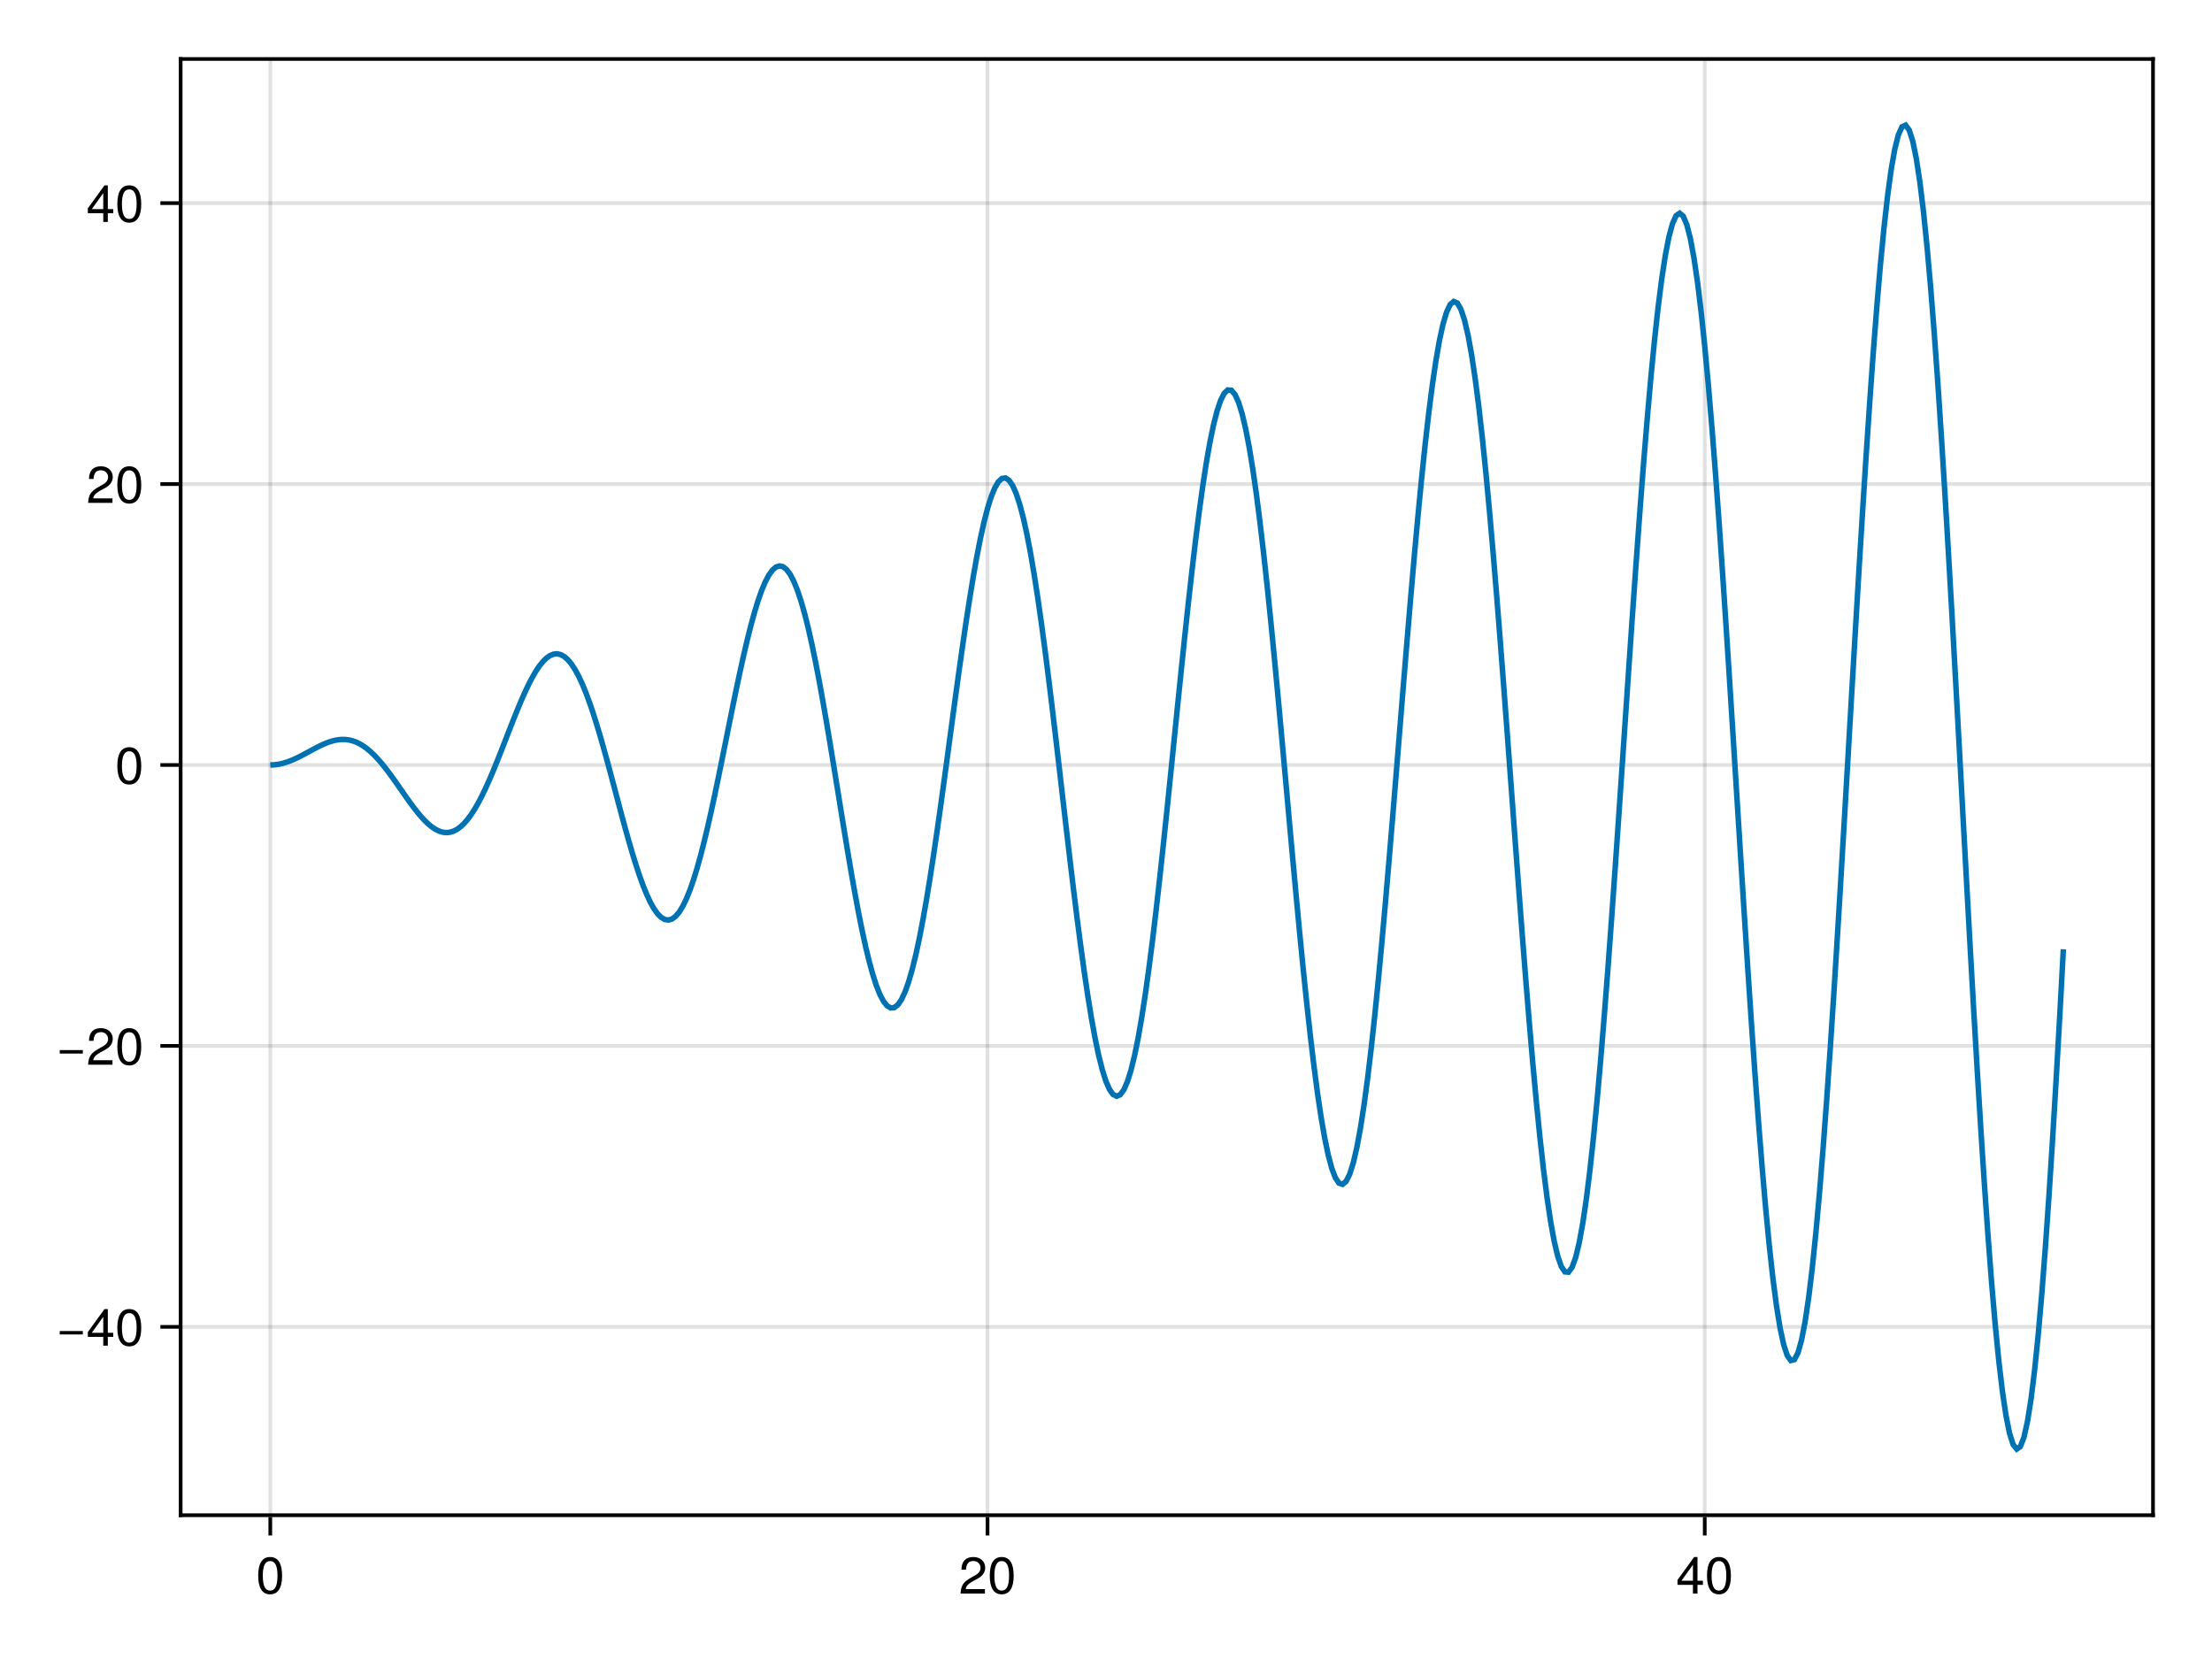 <?xml version="1.0" encoding="UTF-8"?>
<svg xmlns="http://www.w3.org/2000/svg" xmlns:xlink="http://www.w3.org/1999/xlink" width="600" height="450" viewBox="0 0 600 450">
<defs>
<g>
<g id="glyph-0-0-63811bcd">
<path d="M 7.094 -4.781 C 7.094 -1.516 5.953 0.203 3.844 0.203 C 1.719 0.203 0.609 -1.516 0.609 -4.859 C 0.609 -8.188 1.703 -9.922 3.844 -9.922 C 6 -9.922 7.094 -8.219 7.094 -4.781 Z M 5.844 -4.891 C 5.844 -7.547 5.188 -8.828 3.844 -8.828 C 2.516 -8.828 1.859 -7.562 1.859 -4.844 C 1.859 -2.125 2.516 -0.812 3.828 -0.812 C 5.188 -0.812 5.844 -2.078 5.844 -4.891 Z M 5.844 -4.891 "/>
</g>
<g id="glyph-1-0-63811bcd">
<path d="M 7.156 -7.016 C 7.156 -5.797 6.438 -4.766 5.047 -4.016 C 5.047 -4.016 3.656 -3.266 3.656 -3.266 C 2.438 -2.547 1.984 -2.031 1.859 -1.219 C 1.859 -1.219 7.078 -1.219 7.078 -1.219 C 7.078 -1.219 7.078 0 7.078 0 C 7.078 0 0.469 0 0.469 0 C 0.594 -2.188 1.188 -3.125 3.266 -4.297 C 3.266 -4.297 4.547 -5.031 4.547 -5.031 C 5.438 -5.531 5.891 -6.203 5.891 -6.984 C 5.891 -8.047 5.047 -8.844 3.938 -8.844 C 2.719 -8.844 2.031 -8.141 1.938 -6.484 C 1.938 -6.484 0.703 -6.484 0.703 -6.484 C 0.766 -8.891 1.953 -9.922 3.969 -9.922 C 5.859 -9.922 7.156 -8.688 7.156 -7.016 Z M 7.156 -7.016 "/>
</g>
<g id="glyph-1-1-63811bcd">
<path d="M 7.094 -4.781 C 7.094 -1.516 5.953 0.203 3.844 0.203 C 1.719 0.203 0.609 -1.516 0.609 -4.859 C 0.609 -8.188 1.703 -9.922 3.844 -9.922 C 6 -9.922 7.094 -8.219 7.094 -4.781 Z M 5.844 -4.891 C 5.844 -7.547 5.188 -8.828 3.844 -8.828 C 2.516 -8.828 1.859 -7.562 1.859 -4.844 C 1.859 -2.125 2.516 -0.812 3.828 -0.812 C 5.188 -0.812 5.844 -2.078 5.844 -4.891 Z M 5.844 -4.891 "/>
</g>
<g id="glyph-1-2-63811bcd">
<path d="M 7.281 -2.375 C 7.281 -2.375 5.812 -2.375 5.812 -2.375 C 5.812 -2.375 5.812 0 5.812 0 C 5.812 0 4.578 0 4.578 0 C 4.578 0 4.578 -2.375 4.578 -2.375 C 4.578 -2.375 0.391 -2.375 0.391 -2.375 C 0.391 -2.375 0.391 -3.688 0.391 -3.688 C 0.391 -3.688 4.906 -9.922 4.906 -9.922 C 4.906 -9.922 5.812 -9.922 5.812 -9.922 C 5.812 -9.922 5.812 -3.484 5.812 -3.484 C 5.812 -3.484 7.281 -3.484 7.281 -3.484 C 7.281 -3.484 7.281 -2.375 7.281 -2.375 Z M 4.578 -3.484 C 4.578 -3.484 4.578 -7.828 4.578 -7.828 C 4.578 -7.828 1.469 -3.484 1.469 -3.484 C 1.469 -3.484 4.578 -3.484 4.578 -3.484 Z M 4.578 -3.484 "/>
</g>
<g id="glyph-2-0-63811bcd">
<path d="M 7.094 -4.781 C 7.094 -1.516 5.953 0.203 3.844 0.203 C 1.719 0.203 0.609 -1.516 0.609 -4.859 C 0.609 -8.188 1.703 -9.922 3.844 -9.922 C 6 -9.922 7.094 -8.219 7.094 -4.781 Z M 5.844 -4.891 C 5.844 -7.547 5.188 -8.828 3.844 -8.828 C 2.516 -8.828 1.859 -7.562 1.859 -4.844 C 1.859 -2.125 2.516 -0.812 3.828 -0.812 C 5.188 -0.812 5.844 -2.078 5.844 -4.891 Z M 5.844 -4.891 "/>
</g>
<g id="glyph-3-0-63811bcd">
<path d="M 7.219 -3.031 C 7.219 -3.031 0.953 -3.031 0.953 -3.031 C 0.953 -3.031 0.953 -3.969 0.953 -3.969 C 0.953 -3.969 7.219 -3.969 7.219 -3.969 C 7.219 -3.969 7.219 -3.031 7.219 -3.031 Z M 7.219 -3.031 "/>
</g>
<g id="glyph-4-0-63811bcd">
<path d="M 7.281 -2.375 C 7.281 -2.375 5.812 -2.375 5.812 -2.375 C 5.812 -2.375 5.812 0 5.812 0 C 5.812 0 4.578 0 4.578 0 C 4.578 0 4.578 -2.375 4.578 -2.375 C 4.578 -2.375 0.391 -2.375 0.391 -2.375 C 0.391 -2.375 0.391 -3.688 0.391 -3.688 C 0.391 -3.688 4.906 -9.922 4.906 -9.922 C 4.906 -9.922 5.812 -9.922 5.812 -9.922 C 5.812 -9.922 5.812 -3.484 5.812 -3.484 C 5.812 -3.484 7.281 -3.484 7.281 -3.484 C 7.281 -3.484 7.281 -2.375 7.281 -2.375 Z M 4.578 -3.484 C 4.578 -3.484 4.578 -7.828 4.578 -7.828 C 4.578 -7.828 1.469 -3.484 1.469 -3.484 C 1.469 -3.484 4.578 -3.484 4.578 -3.484 Z M 4.578 -3.484 "/>
</g>
<g id="glyph-4-1-63811bcd">
<path d="M 7.094 -4.781 C 7.094 -1.516 5.953 0.203 3.844 0.203 C 1.719 0.203 0.609 -1.516 0.609 -4.859 C 0.609 -8.188 1.703 -9.922 3.844 -9.922 C 6 -9.922 7.094 -8.219 7.094 -4.781 Z M 5.844 -4.891 C 5.844 -7.547 5.188 -8.828 3.844 -8.828 C 2.516 -8.828 1.859 -7.562 1.859 -4.844 C 1.859 -2.125 2.516 -0.812 3.828 -0.812 C 5.188 -0.812 5.844 -2.078 5.844 -4.891 Z M 5.844 -4.891 "/>
</g>
<g id="glyph-4-2-63811bcd">
<path d="M 7.156 -7.016 C 7.156 -5.797 6.438 -4.766 5.047 -4.016 C 5.047 -4.016 3.656 -3.266 3.656 -3.266 C 2.438 -2.547 1.984 -2.031 1.859 -1.219 C 1.859 -1.219 7.078 -1.219 7.078 -1.219 C 7.078 -1.219 7.078 0 7.078 0 C 7.078 0 0.469 0 0.469 0 C 0.594 -2.188 1.188 -3.125 3.266 -4.297 C 3.266 -4.297 4.547 -5.031 4.547 -5.031 C 5.438 -5.531 5.891 -6.203 5.891 -6.984 C 5.891 -8.047 5.047 -8.844 3.938 -8.844 C 2.719 -8.844 2.031 -8.141 1.938 -6.484 C 1.938 -6.484 0.703 -6.484 0.703 -6.484 C 0.766 -8.891 1.953 -9.922 3.969 -9.922 C 5.859 -9.922 7.156 -8.688 7.156 -7.016 Z M 7.156 -7.016 "/>
</g>
<g id="glyph-5-0-63811bcd">
<path d="M 7.094 -4.781 C 7.094 -1.516 5.953 0.203 3.844 0.203 C 1.719 0.203 0.609 -1.516 0.609 -4.859 C 0.609 -8.188 1.703 -9.922 3.844 -9.922 C 6 -9.922 7.094 -8.219 7.094 -4.781 Z M 5.844 -4.891 C 5.844 -7.547 5.188 -8.828 3.844 -8.828 C 2.516 -8.828 1.859 -7.562 1.859 -4.844 C 1.859 -2.125 2.516 -0.812 3.828 -0.812 C 5.188 -0.812 5.844 -2.078 5.844 -4.891 Z M 5.844 -4.891 "/>
</g>
</g>
</defs>
<rect x="-60" y="-45" width="720" height="540" fill="rgb(100%, 100%, 100%)" fill-opacity="1"/>
<path fill-rule="nonzero" fill="rgb(100%, 100%, 100%)" fill-opacity="1" d="M 49 411 L 584 411 L 584 16 L 49 16 Z M 49 411 "/>
<path fill="none" stroke-width="1" stroke-linecap="butt" stroke-linejoin="miter" stroke="rgb(0%, 0%, 0%)" stroke-opacity="0.12" stroke-miterlimit="1.155" d="M 73.316 411 L 73.316 16 "/>
<path fill="none" stroke-width="1" stroke-linecap="butt" stroke-linejoin="miter" stroke="rgb(0%, 0%, 0%)" stroke-opacity="0.12" stroke-miterlimit="1.155" d="M 267.863 411 L 267.863 16 "/>
<path fill="none" stroke-width="1" stroke-linecap="butt" stroke-linejoin="miter" stroke="rgb(0%, 0%, 0%)" stroke-opacity="0.12" stroke-miterlimit="1.155" d="M 462.41 411 L 462.41 16 "/>
<path fill="none" stroke-width="1" stroke-linecap="butt" stroke-linejoin="miter" stroke="rgb(0%, 0%, 0%)" stroke-opacity="0.12" stroke-miterlimit="1.155" d="M 49 359.902 L 584 359.902 "/>
<path fill="none" stroke-width="1" stroke-linecap="butt" stroke-linejoin="miter" stroke="rgb(0%, 0%, 0%)" stroke-opacity="0.12" stroke-miterlimit="1.155" d="M 49 283.699 L 584 283.699 "/>
<path fill="none" stroke-width="1" stroke-linecap="butt" stroke-linejoin="miter" stroke="rgb(0%, 0%, 0%)" stroke-opacity="0.12" stroke-miterlimit="1.155" d="M 49 207.5 L 584 207.5 "/>
<path fill="none" stroke-width="1" stroke-linecap="butt" stroke-linejoin="miter" stroke="rgb(0%, 0%, 0%)" stroke-opacity="0.12" stroke-miterlimit="1.155" d="M 49 131.301 L 584 131.301 "/>
<path fill="none" stroke-width="1" stroke-linecap="butt" stroke-linejoin="miter" stroke="rgb(0%, 0%, 0%)" stroke-opacity="0.12" stroke-miterlimit="1.155" d="M 49 55.098 L 584 55.098 "/>
<g fill="rgb(0%, 0%, 0%)" fill-opacity="1">
<use xlink:href="#glyph-0-0-63811bcd" x="69.426" y="432.258"/>
</g>
<g fill="rgb(0%, 0%, 0%)" fill-opacity="1">
<use xlink:href="#glyph-1-0-63811bcd" x="260.08" y="432.258"/>
</g>
<g fill="rgb(0%, 0%, 0%)" fill-opacity="1">
<use xlink:href="#glyph-1-1-63811bcd" x="267.864" y="432.258"/>
</g>
<g fill="rgb(0%, 0%, 0%)" fill-opacity="1">
<use xlink:href="#glyph-1-2-63811bcd" x="454.625" y="432.258"/>
</g>
<g fill="rgb(0%, 0%, 0%)" fill-opacity="1">
<use xlink:href="#glyph-2-0-63811bcd" x="462.409" y="432.258"/>
</g>
<g fill="rgb(0%, 0%, 0%)" fill-opacity="1">
<use xlink:href="#glyph-3-0-63811bcd" x="15.256" y="365.004"/>
</g>
<g fill="rgb(0%, 0%, 0%)" fill-opacity="1">
<use xlink:href="#glyph-4-0-63811bcd" x="23.432" y="365.004"/>
</g>
<g fill="rgb(0%, 0%, 0%)" fill-opacity="1">
<use xlink:href="#glyph-4-1-63811bcd" x="31.216" y="365.004"/>
</g>
<g fill="rgb(0%, 0%, 0%)" fill-opacity="1">
<use xlink:href="#glyph-3-0-63811bcd" x="15.256" y="288.804"/>
</g>
<g fill="rgb(0%, 0%, 0%)" fill-opacity="1">
<use xlink:href="#glyph-4-2-63811bcd" x="23.432" y="288.804"/>
</g>
<g fill="rgb(0%, 0%, 0%)" fill-opacity="1">
<use xlink:href="#glyph-4-1-63811bcd" x="31.216" y="288.804"/>
</g>
<g fill="rgb(0%, 0%, 0%)" fill-opacity="1">
<use xlink:href="#glyph-5-0-63811bcd" x="31.216" y="212.603"/>
</g>
<g fill="rgb(0%, 0%, 0%)" fill-opacity="1">
<use xlink:href="#glyph-4-2-63811bcd" x="23.432" y="136.403"/>
</g>
<g fill="rgb(0%, 0%, 0%)" fill-opacity="1">
<use xlink:href="#glyph-4-1-63811bcd" x="31.216" y="136.403"/>
</g>
<g fill="rgb(0%, 0%, 0%)" fill-opacity="1">
<use xlink:href="#glyph-4-0-63811bcd" x="23.432" y="60.203"/>
</g>
<g fill="rgb(0%, 0%, 0%)" fill-opacity="1">
<use xlink:href="#glyph-4-1-63811bcd" x="31.216" y="60.203"/>
</g>
<path fill="none" stroke-width="1.5" stroke-linecap="butt" stroke-linejoin="miter" stroke="rgb(0%, 44.706%, 69.804%)" stroke-opacity="1" stroke-miterlimit="2" d="M 73.316 207.5 L 74.289 207.461 L 75.262 207.348 L 76.238 207.164 L 77.211 206.906 L 78.184 206.586 L 79.156 206.211 L 80.129 205.781 L 81.102 205.312 L 82.074 204.812 L 83.047 204.293 L 84.992 203.238 L 85.965 202.727 L 86.938 202.242 L 87.91 201.801 L 88.883 201.406 L 89.855 201.078 L 90.828 200.82 L 91.801 200.648 L 92.773 200.57 L 93.746 200.594 L 94.719 200.723 L 95.691 200.965 L 96.664 201.324 L 97.637 201.801 L 98.609 202.395 L 99.582 203.105 L 100.555 203.926 L 101.527 204.855 L 102.5 205.887 L 103.473 207.008 L 104.445 208.211 L 105.418 209.484 L 106.391 210.809 L 107.363 212.18 L 108.336 213.57 L 109.309 214.969 L 110.281 216.359 L 111.254 217.719 L 112.227 219.035 L 113.199 220.281 L 114.172 221.445 L 115.145 222.512 L 116.117 223.453 L 117.09 224.262 L 118.062 224.914 L 119.035 225.406 L 120.008 225.719 L 120.98 225.84 L 121.953 225.77 L 122.926 225.488 L 123.898 225.004 L 124.871 224.305 L 125.844 223.398 L 126.816 222.285 L 127.789 220.969 L 128.762 219.461 L 129.738 217.766 L 130.711 215.906 L 131.684 213.887 L 132.656 211.734 L 133.629 209.465 L 134.602 207.098 L 135.574 204.66 L 136.547 202.172 L 138.492 197.164 L 139.465 194.699 L 140.438 192.293 L 141.41 189.977 L 142.383 187.781 L 143.355 185.727 L 144.328 183.848 L 145.301 182.16 L 146.273 180.695 L 147.246 179.473 L 148.219 178.512 L 149.191 177.824 L 150.164 177.434 L 151.137 177.344 L 152.109 177.566 L 153.082 178.109 L 154.055 178.973 L 155.027 180.148 L 156 181.641 L 156.973 183.438 L 157.945 185.523 L 158.918 187.891 L 159.891 190.512 L 160.863 193.367 L 161.836 196.438 L 162.809 199.688 L 163.781 203.09 L 164.754 206.613 L 165.727 210.219 L 166.699 213.875 L 167.672 217.543 L 168.645 221.184 L 169.617 224.758 L 170.59 228.227 L 171.562 231.555 L 172.535 234.699 L 173.508 237.625 L 174.48 240.301 L 175.453 242.691 L 176.426 244.77 L 177.398 246.5 L 178.371 247.863 L 179.344 248.84 L 180.316 249.41 L 181.289 249.562 L 182.262 249.285 L 183.238 248.574 L 184.211 247.43 L 185.184 245.859 L 186.156 243.867 L 187.129 241.469 L 188.102 238.68 L 189.074 235.527 L 190.047 232.031 L 191.02 228.23 L 191.992 224.152 L 192.965 219.836 L 193.938 215.324 L 194.91 210.66 L 195.883 205.887 L 196.855 201.055 L 197.828 196.211 L 198.801 191.406 L 199.773 186.688 L 200.746 182.113 L 201.719 177.723 L 202.691 173.57 L 203.664 169.699 L 204.637 166.156 L 205.609 162.98 L 206.582 160.211 L 207.555 157.883 L 208.527 156.023 L 209.5 154.66 L 210.473 153.816 L 211.445 153.504 L 212.418 153.738 L 213.391 154.52 L 214.363 155.852 L 215.336 157.727 L 216.309 160.133 L 217.281 163.051 L 218.254 166.461 L 219.227 170.336 L 220.199 174.637 L 221.172 179.332 L 222.145 184.371 L 223.117 189.715 L 224.09 195.309 L 225.062 201.098 L 226.035 207.023 L 227.008 213.031 L 227.98 219.062 L 228.953 225.051 L 229.926 230.938 L 230.898 236.66 L 231.871 242.156 L 232.844 247.371 L 233.816 252.246 L 234.789 256.727 L 235.762 260.766 L 236.738 264.312 L 237.711 267.324 L 238.684 269.77 L 239.656 271.613 L 240.629 272.828 L 241.602 273.398 L 242.574 273.309 L 243.547 272.551 L 244.52 271.125 L 245.492 269.043 L 246.465 266.312 L 247.438 262.957 L 248.41 259.004 L 249.383 254.484 L 250.355 249.441 L 251.328 243.918 L 252.301 237.965 L 253.273 231.641 L 254.246 225.004 L 255.219 218.117 L 256.191 211.047 L 257.164 203.871 L 258.137 196.652 L 259.109 189.465 L 260.082 182.387 L 261.055 175.488 L 262.027 168.84 L 263 162.512 L 263.973 156.574 L 264.945 151.09 L 265.918 146.117 L 266.891 141.715 L 267.863 137.934 L 268.836 134.816 L 269.809 132.398 L 270.781 130.715 L 271.754 129.793 L 272.727 129.641 L 273.699 130.277 L 274.672 131.695 L 275.645 133.895 L 276.617 136.855 L 277.59 140.559 L 278.562 144.973 L 279.535 150.059 L 280.508 155.77 L 281.48 162.059 L 282.453 168.867 L 283.426 176.125 L 284.398 183.766 L 285.371 191.719 L 286.344 199.906 L 287.316 208.242 L 288.289 216.648 L 289.262 225.039 L 290.238 233.324 L 291.211 241.43 L 292.184 249.262 L 293.156 256.746 L 294.129 263.801 L 295.102 270.348 L 296.074 276.324 L 297.047 281.656 L 298.02 286.285 L 298.992 290.164 L 299.965 293.246 L 300.938 295.488 L 301.91 296.863 L 302.883 297.352 L 303.855 296.938 L 304.828 295.621 L 305.801 293.406 L 306.773 290.309 L 307.746 286.348 L 308.719 281.562 L 309.691 275.992 L 310.664 269.684 L 311.637 262.699 L 312.609 255.105 L 313.582 246.965 L 314.555 238.363 L 315.527 229.383 L 316.5 220.105 L 317.473 210.629 L 318.445 201.047 L 319.418 191.453 L 320.391 181.941 L 321.363 172.617 L 322.336 163.566 L 323.309 154.887 L 324.281 146.668 L 325.254 139 L 326.227 131.961 L 327.199 125.625 L 328.172 120.066 L 329.145 115.344 L 330.117 111.516 L 331.09 108.617 L 332.062 106.695 L 333.035 105.773 L 334.008 105.867 L 334.98 106.98 L 335.953 109.117 L 336.926 112.258 L 337.898 116.379 L 338.871 121.445 L 339.844 127.418 L 340.816 134.238 L 341.789 141.844 L 342.762 150.164 L 343.738 159.121 L 344.711 168.633 L 345.684 178.602 L 346.656 188.93 L 347.629 199.52 L 348.602 210.266 L 349.574 221.062 L 350.547 231.797 L 351.52 242.363 L 352.492 252.652 L 353.465 262.562 L 354.438 271.984 L 355.41 280.824 L 356.383 288.992 L 357.355 296.395 L 358.328 302.953 L 359.301 308.598 L 360.273 313.27 L 361.246 316.906 L 362.219 319.469 L 363.191 320.922 L 364.164 321.25 L 365.137 320.434 L 366.109 318.477 L 367.082 315.395 L 368.055 311.207 L 369.027 305.949 L 370 299.664 L 370.973 292.418 L 371.945 284.27 L 372.918 275.293 L 373.891 265.582 L 374.863 255.223 L 375.836 244.316 L 376.809 232.969 L 377.781 221.293 L 378.754 209.406 L 379.727 197.422 L 380.699 185.465 L 381.672 173.648 L 382.645 162.102 L 383.617 150.938 L 384.59 140.27 L 385.562 130.211 L 386.535 120.867 L 387.508 112.332 L 388.48 104.699 L 389.453 98.055 L 390.426 92.465 L 391.398 88 L 392.371 84.703 L 393.344 82.621 L 394.316 81.781 L 395.289 82.195 L 396.262 83.875 L 397.238 86.801 L 398.211 90.961 L 399.184 96.312 L 400.156 102.812 L 401.129 110.402 L 402.102 119.016 L 403.074 128.562 L 404.047 138.961 L 405.02 150.109 L 405.992 161.902 L 406.965 174.219 L 407.938 186.941 L 408.91 199.945 L 409.883 213.098 L 410.855 226.273 L 411.828 239.336 L 412.801 252.156 L 413.773 264.598 L 414.746 276.539 L 415.719 287.859 L 416.691 298.434 L 417.664 308.156 L 418.637 316.926 L 419.609 324.645 L 420.582 331.23 L 421.555 336.613 L 422.527 340.73 L 423.5 343.535 L 424.473 344.988 L 425.445 345.07 L 426.418 343.77 L 427.391 341.098 L 428.363 337.07 L 429.336 331.719 L 430.309 325.094 L 431.281 317.254 L 432.254 308.266 L 433.227 298.219 L 434.199 287.211 L 435.172 275.34 L 436.145 262.727 L 437.117 249.488 L 438.09 235.762 L 439.062 221.676 L 440.035 207.371 L 441.008 192.996 L 441.98 178.688 L 442.953 164.594 L 443.926 150.852 L 444.898 137.609 L 445.871 125 L 446.844 113.148 L 447.816 102.184 L 448.789 92.219 L 449.762 83.355 L 450.738 75.695 L 451.711 69.316 L 452.684 64.289 L 453.656 60.672 L 454.629 58.512 L 455.602 57.836 L 456.574 58.652 L 457.547 60.973 L 458.52 64.77 L 459.492 70.02 L 460.465 76.672 L 461.438 84.672 L 462.41 93.945 L 463.383 104.402 L 464.355 115.945 L 465.328 128.465 L 466.301 141.84 L 467.273 155.938 L 468.246 170.625 L 469.219 185.754 L 470.191 201.176 L 471.164 216.734 L 472.137 232.277 L 473.109 247.648 L 474.082 262.695 L 475.055 277.258 L 476.027 291.191 L 477 304.355 L 477.973 316.609 L 478.945 327.832 L 479.918 337.898 L 480.891 346.707 L 481.863 354.164 L 482.836 360.184 L 483.809 364.699 L 484.781 367.664 L 485.754 369.035 L 486.727 368.793 L 487.699 366.934 L 488.672 363.465 L 489.645 358.418 L 490.617 351.832 L 491.59 343.77 L 492.562 334.305 L 493.535 323.523 L 494.508 311.527 L 495.48 298.438 L 496.453 284.371 L 497.426 269.469 L 498.398 253.879 L 499.371 237.754 L 500.344 221.25 L 501.316 204.531 L 502.289 187.77 L 503.262 171.129 L 504.234 154.773 L 505.211 138.875 L 506.184 123.594 L 507.156 109.086 L 508.129 95.496 L 509.102 82.969 L 510.074 71.637 L 511.047 61.613 L 512.02 53.008 L 512.992 45.91 L 513.965 40.406 L 514.938 36.547 L 515.91 34.391 L 516.883 33.953 L 517.855 35.258 L 518.828 38.293 L 519.801 43.039 L 520.773 49.453 L 521.746 57.477 L 522.719 67.043 L 523.691 78.055 L 524.664 90.414 L 525.637 104 L 526.609 118.684 L 527.582 134.316 L 528.555 150.754 L 529.527 167.828 L 530.5 185.371 L 531.473 203.215 L 532.445 221.176 L 533.418 239.074 L 534.391 256.734 L 535.363 273.973 L 536.336 290.621 L 537.309 306.504 L 538.281 321.465 L 539.254 335.344 L 540.227 348 L 541.199 359.301 L 542.172 369.129 L 543.145 377.375 L 544.117 383.957 L 545.09 388.797 L 546.062 391.836 L 547.035 393.047 L 548.008 392.398 L 548.98 389.898 L 549.953 385.559 L 550.926 379.414 L 551.898 371.527 L 552.871 361.961 L 553.844 350.809 L 554.816 338.176 L 555.789 324.184 L 556.762 308.961 L 557.734 292.664 L 558.711 275.449 L 559.684 257.484 "/>
<path fill="none" stroke-width="1" stroke-linecap="butt" stroke-linejoin="miter" stroke="rgb(0%, 0%, 0%)" stroke-opacity="1" stroke-miterlimit="1.155" d="M 73.316 411.5 L 73.316 416.5 "/>
<path fill="none" stroke-width="1" stroke-linecap="butt" stroke-linejoin="miter" stroke="rgb(0%, 0%, 0%)" stroke-opacity="1" stroke-miterlimit="1.155" d="M 267.863 411.5 L 267.863 416.5 "/>
<path fill="none" stroke-width="1" stroke-linecap="butt" stroke-linejoin="miter" stroke="rgb(0%, 0%, 0%)" stroke-opacity="1" stroke-miterlimit="1.155" d="M 462.41 411.5 L 462.41 416.5 "/>
<path fill="none" stroke-width="1" stroke-linecap="butt" stroke-linejoin="miter" stroke="rgb(0%, 0%, 0%)" stroke-opacity="1" stroke-miterlimit="1.155" d="M 48.5 359.902 L 43.5 359.902 "/>
<path fill="none" stroke-width="1" stroke-linecap="butt" stroke-linejoin="miter" stroke="rgb(0%, 0%, 0%)" stroke-opacity="1" stroke-miterlimit="1.155" d="M 48.5 283.699 L 43.5 283.699 "/>
<path fill="none" stroke-width="1" stroke-linecap="butt" stroke-linejoin="miter" stroke="rgb(0%, 0%, 0%)" stroke-opacity="1" stroke-miterlimit="1.155" d="M 48.5 207.5 L 43.5 207.5 "/>
<path fill="none" stroke-width="1" stroke-linecap="butt" stroke-linejoin="miter" stroke="rgb(0%, 0%, 0%)" stroke-opacity="1" stroke-miterlimit="1.155" d="M 48.5 131.301 L 43.5 131.301 "/>
<path fill="none" stroke-width="1" stroke-linecap="butt" stroke-linejoin="miter" stroke="rgb(0%, 0%, 0%)" stroke-opacity="1" stroke-miterlimit="1.155" d="M 48.5 55.098 L 43.5 55.098 "/>
<path fill="none" stroke-width="1" stroke-linecap="butt" stroke-linejoin="miter" stroke="rgb(0%, 0%, 0%)" stroke-opacity="1" stroke-miterlimit="1.155" d="M 48.5 411 L 584.5 411 "/>
<path fill="none" stroke-width="1" stroke-linecap="butt" stroke-linejoin="miter" stroke="rgb(0%, 0%, 0%)" stroke-opacity="1" stroke-miterlimit="1.155" d="M 49 411.5 L 49 15.5 "/>
<path fill="none" stroke-width="1" stroke-linecap="butt" stroke-linejoin="miter" stroke="rgb(0%, 0%, 0%)" stroke-opacity="1" stroke-miterlimit="1.155" d="M 48.5 16 L 584.5 16 "/>
<path fill="none" stroke-width="1" stroke-linecap="butt" stroke-linejoin="miter" stroke="rgb(0%, 0%, 0%)" stroke-opacity="1" stroke-miterlimit="1.155" d="M 584 411.5 L 584 15.5 "/>
</svg>

